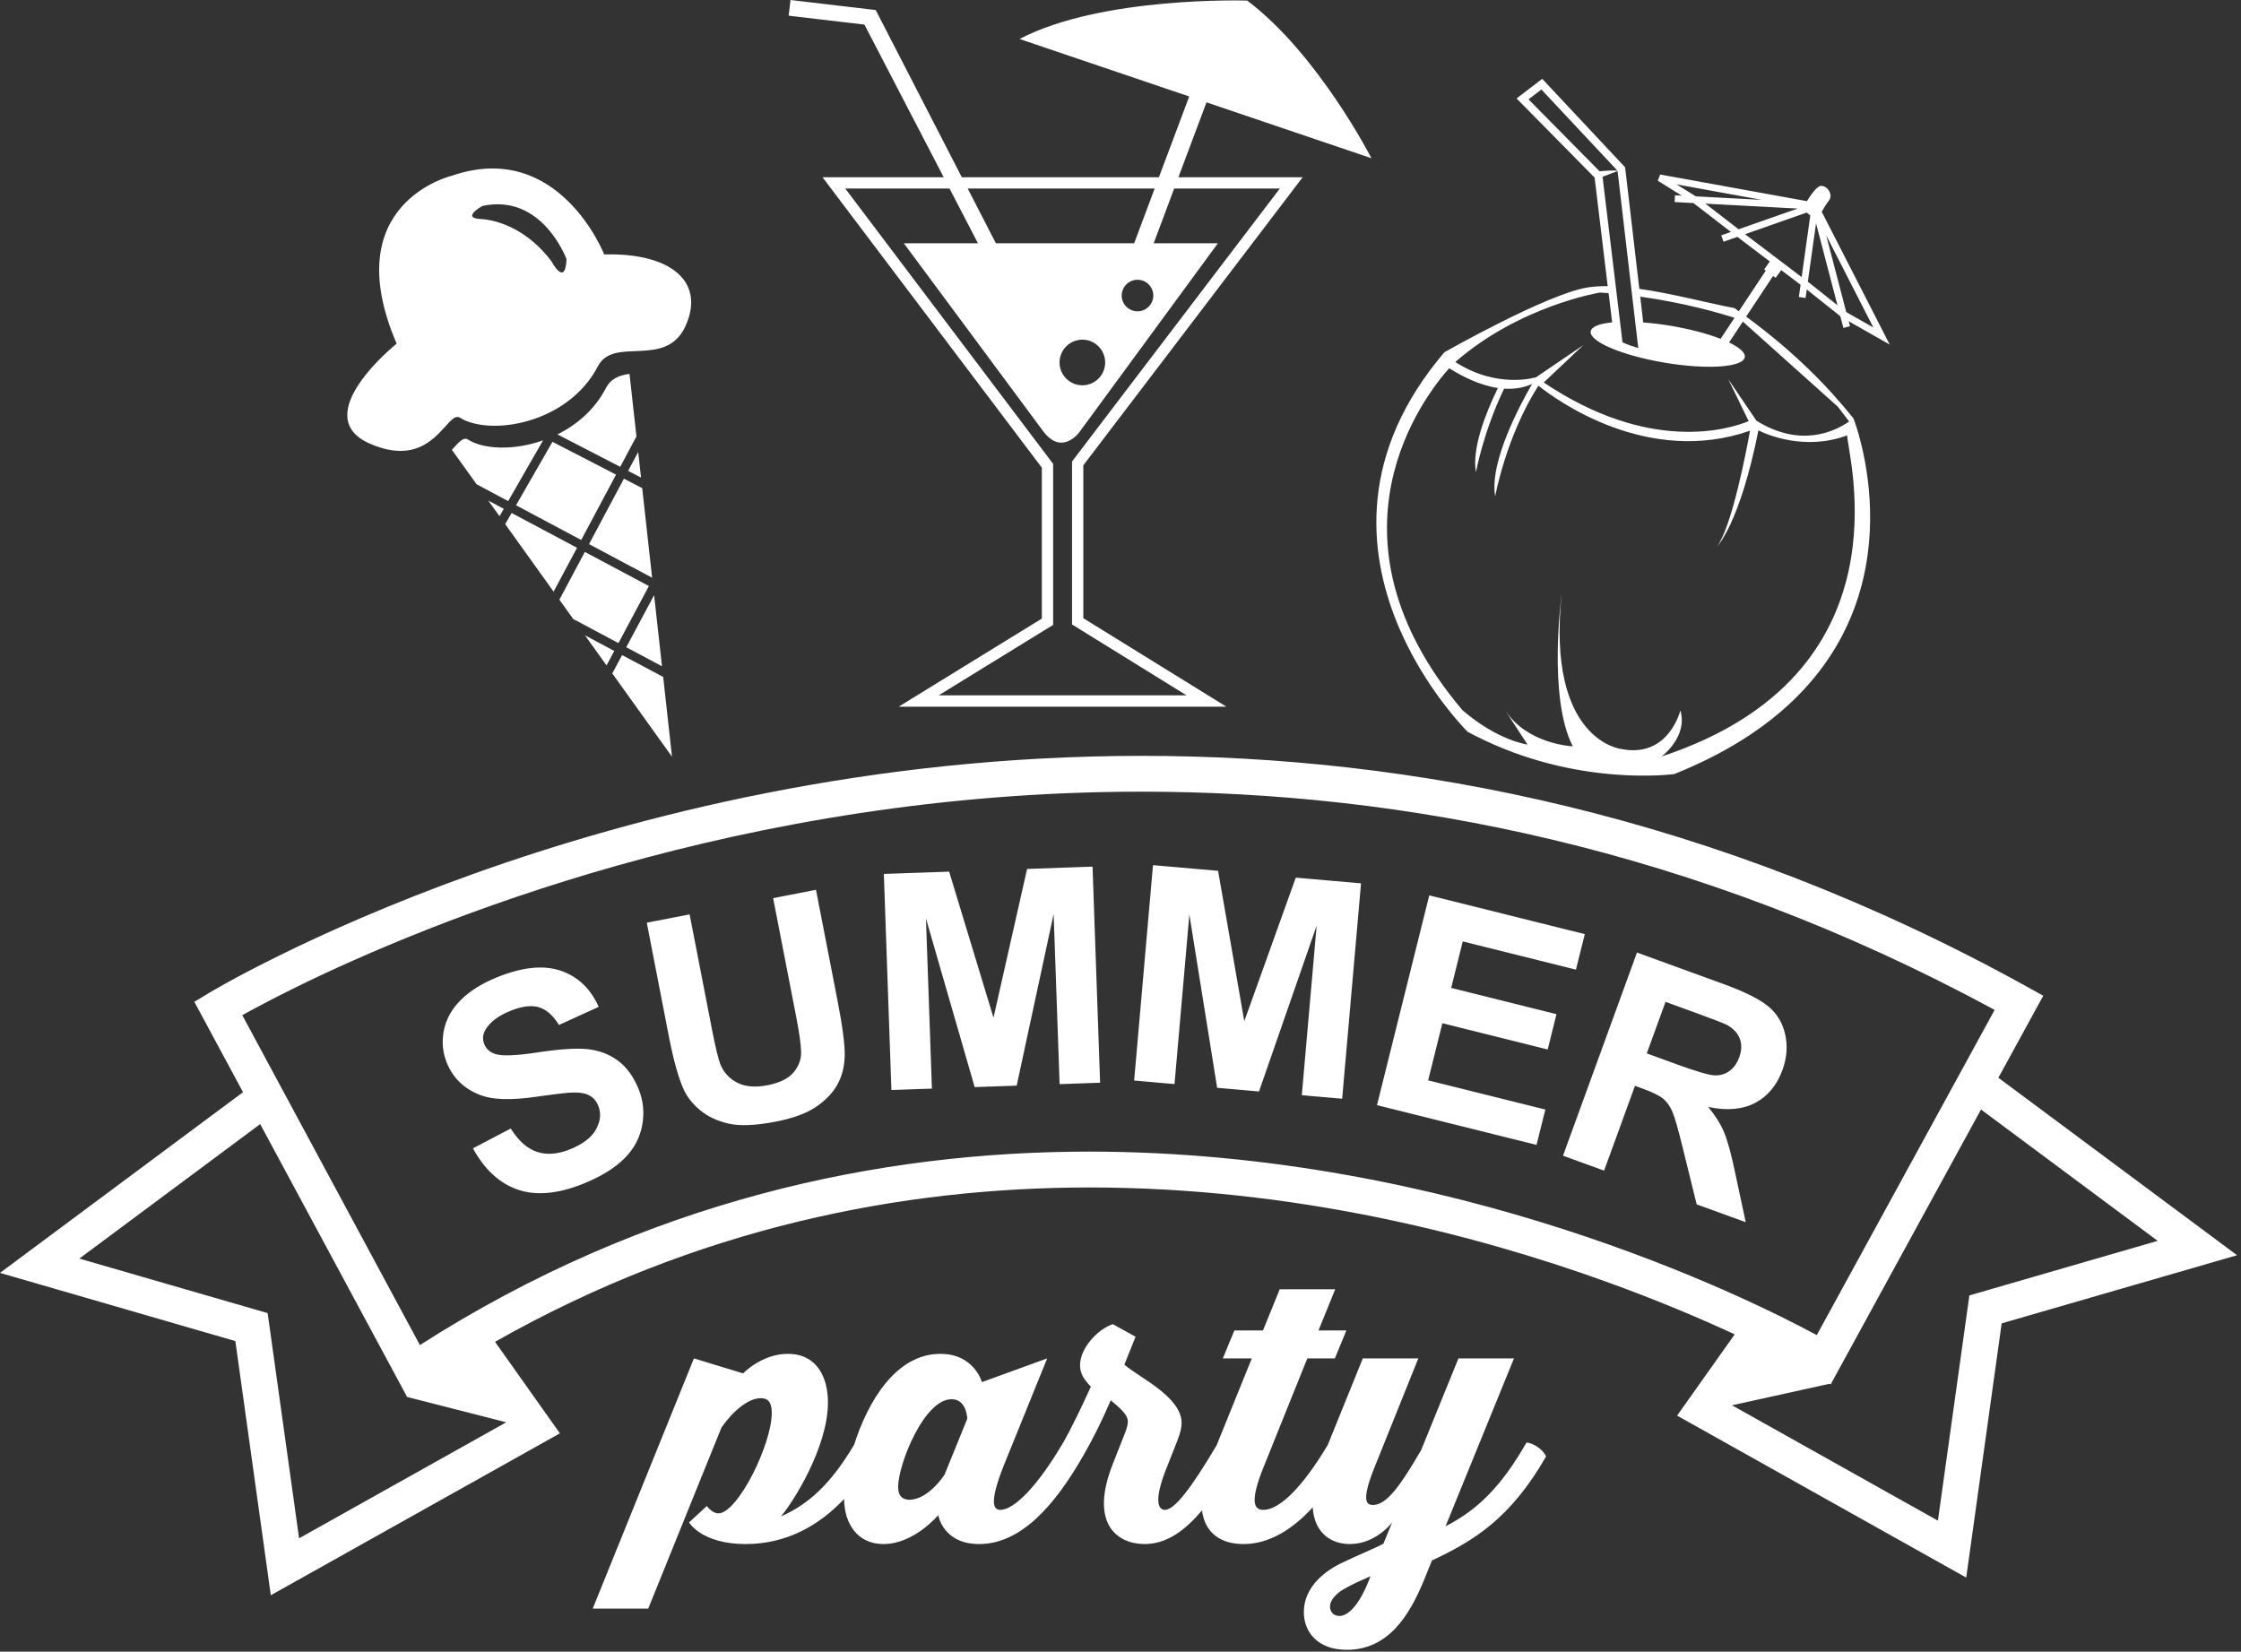 <?xml version="1.0" encoding="UTF-8" standalone="no"?>
<!DOCTYPE svg PUBLIC "-//W3C//DTD SVG 1.1//EN" "http://www.w3.org/Graphics/SVG/1.1/DTD/svg11.dtd">
<svg width="100%" height="100%" viewBox="0 0 270 199" version="1.1" xmlns="http://www.w3.org/2000/svg" xmlns:xlink="http://www.w3.org/1999/xlink" xml:space="preserve" xmlns:serif="http://www.serif.com/" style="fill-rule:evenodd;clip-rule:evenodd;stroke-linejoin:round;stroke-miterlimit:1.414;">
    <rect x="0" y="0" width="270" height="199" fill="#333333" stroke="none"/>
    <g transform="matrix(1,0,0,1,-816.222,-315.204)">
        <g transform="matrix(2,0,0,2,-32.042,-29.29)">
            <path d="M512.25,228.961L519.068,230.661L519.603,228.522L510.233,226.186L507.083,238.825L516.693,241.219L517.226,239.09L510.165,237.331L511.022,233.889L517.367,235.471L517.896,233.344L511.554,231.762L512.25,228.961ZM473.288,225.852L470.706,226.354L472.081,233.426C472.278,234.44 472.384,235.168 472.392,235.622C472.401,236.071 472.249,236.483 471.935,236.854C471.622,237.227 471.097,237.483 470.364,237.625C469.644,237.766 469.044,237.719 468.565,237.481C468.091,237.247 467.743,236.877 467.532,236.375C467.407,236.063 467.235,235.354 467.021,234.256L465.675,227.333L463.095,227.833L464.419,234.653C464.698,236.086 464.991,237.151 465.304,237.85C465.517,238.321 465.849,238.749 466.302,239.125C466.757,239.504 467.325,239.774 468.011,239.934C468.696,240.094 469.649,240.053 470.87,239.817C471.882,239.62 472.679,239.333 473.257,238.952C473.831,238.571 474.267,238.124 474.558,237.618C474.849,237.106 475.001,236.524 475.017,235.862C475.034,235.202 474.892,234.104 474.593,232.569L473.288,225.852ZM499.089,233.768L497.511,224.709L493.589,224.366L492.454,237.342L494.886,237.555L495.78,227.34L497.454,237.78L499.976,238L503.448,228.01L502.554,238.225L504.985,238.438L506.122,225.463L502.19,225.12L499.089,233.768ZM504.821,269.598C504.464,269.598 504.253,269.346 504.253,269.03C504.253,268.672 504.569,268.293 505.052,268C505.62,267.663 506.062,267.495 506.692,267.202C505.999,269.073 505.284,269.598 504.821,269.598ZM481.034,261.083C481.034,261.083 480.067,262.596 478.911,262.596C478.489,262.596 478.237,262.364 478.237,261.819C478.237,260.473 479.794,256.54 481.454,256.54C482.38,256.54 482.401,257.717 482.401,257.717L481.034,261.083ZM516.091,259.147C514.599,261.754 513.19,263.184 511.214,264.194L515.335,254.081L511.991,254.081L509.741,259.61C508.479,261.776 507.659,262.911 506.839,262.911C506.419,262.911 506.124,262.618 506.987,260.514L509.573,254.081L506.229,254.081L504.116,259.299C502.638,261.768 501.245,263.206 500.235,263.206C499.772,263.206 499.31,262.911 500.298,260.514L502.886,254.081L504.546,254.081L505.239,252.399L503.558,252.399L504.567,249.917L501.224,249.917L500.214,252.399L498.491,252.399L497.796,254.081L499.542,254.081L497.423,259.315C495.864,261.948 494.88,263.206 494.304,263.206C494.011,263.206 493.505,262.87 494.474,260.514L495.062,259.022C495.251,258.538 495.313,258.223 495.313,257.969C495.313,256.393 492.728,255.215 491.866,254.459L492.538,252.776L491.171,252.02C490.31,252.293 489.194,253.428 489.194,254.5C489.194,255.026 489.468,255.383 489.847,255.784C489.237,257.129 488.649,258.327 488.187,259.147L488.187,259.149L488.183,259.147C486.669,261.733 485.239,263.206 484.397,263.206C484.021,263.206 483.663,262.891 484.608,260.514L487.216,254.081L483.284,255.51C483.284,255.51 482.821,253.807 480.782,253.807C478.093,253.807 476.409,256.698 475.585,259.284C474.167,261.668 472.841,262.864 471.171,263.606C471.886,262.786 474.009,259.442 474.009,256.729C474.009,255.215 473.335,253.807 471.591,253.807C470.013,253.807 468.899,254.985 468.899,254.985L465.935,254.081L459.837,269.157L463.181,269.157L467.595,258.243C468.269,257.276 469.194,256.477 469.972,256.477C470.413,256.477 470.624,256.75 470.624,257.36C470.624,259.274 468.563,263.417 467.407,263.417C467.028,263.417 466.712,262.975 466.712,262.975L465.64,263.963C465.64,263.963 466.397,265.266 469.046,265.266C471.522,265.266 473.481,264.141 474.981,262.553C474.995,264.047 475.792,265.266 477.354,265.266C479.204,265.266 480.655,263.522 480.655,263.522C480.655,263.522 480.929,265.266 483.116,265.266C485.681,265.266 487.72,262.848 489.36,259.989L489.36,259.987L489.364,259.989C489.952,258.958 490.478,257.928 491.046,256.604C491.612,257.086 492.075,257.465 492.075,257.885C492.075,257.991 492.056,258.202 491.886,258.622L491.214,260.325C489.7,264.047 491.444,265.266 493.085,265.266C494.407,265.266 495.524,264.454 496.54,263.235C496.72,264.643 497.722,265.266 499.038,265.266C500.612,265.266 502.009,264.364 503.21,263.059C503.315,264.622 504.335,265.266 505.452,265.266C507.028,265.266 507.995,263.963 507.995,263.963L507.47,265.245C507.007,265.499 505.831,265.981 505.052,266.36C503.979,266.844 502.698,267.831 502.677,269.325C502.655,270.522 503.476,271.637 505.263,271.637C507.786,271.637 509.048,269.536 509.909,267.454C510.077,267.032 510.394,266.254 510.394,266.254C512.853,265.098 515.103,263.774 517.268,259.989C517.101,259.588 516.531,259.19 516.091,259.147ZM461.351,236.139C460.817,235.75 460.208,235.522 459.519,235.45C458.829,235.381 457.835,235.448 456.534,235.645C455.235,235.846 454.378,235.877 453.968,235.745C453.644,235.639 453.425,235.444 453.308,235.157C453.183,234.844 453.21,234.542 453.394,234.252C453.675,233.797 454.175,233.428 454.882,233.143C455.569,232.866 456.138,232.793 456.591,232.926C457.044,233.059 457.448,233.415 457.804,233.995L460.198,232.903C459.71,231.807 458.95,231.084 457.917,230.727C456.882,230.374 455.608,230.502 454.089,231.116C453.161,231.489 452.429,231.95 451.884,232.495C451.341,233.04 451.003,233.651 450.87,234.327C450.737,235.004 450.796,235.649 451.044,236.264C451.431,237.219 452.13,237.879 453.14,238.243C453.856,238.504 454.935,238.532 456.372,238.327C457.489,238.17 458.212,238.081 458.538,238.067C459.015,238.045 459.378,238.1 459.626,238.237C459.876,238.368 460.058,238.575 460.173,238.862C460.353,239.307 460.31,239.776 460.044,240.268C459.784,240.762 459.257,241.168 458.472,241.485C457.729,241.786 457.067,241.834 456.481,241.639C455.892,241.444 455.364,240.975 454.901,240.233L452.622,241.426C453.325,242.711 454.231,243.543 455.335,243.918C456.437,244.293 457.753,244.17 459.278,243.555C460.327,243.131 461.146,242.629 461.729,242.051C462.315,241.475 462.675,240.805 462.817,240.045C462.958,239.288 462.888,238.561 462.608,237.87C462.3,237.106 461.88,236.53 461.351,236.139ZM486.005,224.594L483.981,233.555L481.31,224.758L477.376,224.895L477.831,237.913L480.271,237.829L479.913,227.581L482.847,237.737L485.378,237.649L487.604,227.311L487.964,237.559L490.403,237.473L489.948,224.456L486.005,224.594ZM528.905,235.938C528.771,236.307 528.575,236.581 528.321,236.764C528.063,236.95 527.769,237.04 527.438,237.032C527.106,237.024 526.349,236.803 525.161,236.372L523.335,235.706L524.466,232.602L526.392,233.303C527.396,233.668 527.991,233.901 528.181,234C528.558,234.215 528.812,234.487 528.938,234.821C529.065,235.155 529.056,235.526 528.905,235.938ZM530.679,232.893C530.165,232.458 529.257,232 527.95,231.524L522.745,229.631L518.289,241.87L520.765,242.77L522.624,237.661L523.122,237.842C523.692,238.049 524.089,238.247 524.317,238.432C524.546,238.622 524.733,238.881 524.876,239.213C525.021,239.547 525.235,240.303 525.524,241.485L526.341,244.801L529.296,245.875L528.669,242.944C528.427,241.778 528.2,240.946 527.987,240.446C527.776,239.946 527.458,239.444 527.036,238.934C528.167,239.172 529.114,239.086 529.87,238.688C530.626,238.286 531.175,237.624 531.509,236.706C531.772,235.981 531.829,235.276 531.677,234.583C531.526,233.891 531.192,233.327 530.679,232.893ZM542.769,250.288L540.874,263.856L528.472,256.907L534.347,255.61L534.413,255.649L534.446,255.588L534.468,255.583L534.454,255.573L543.47,239.088L554.112,247L542.769,250.288ZM489.761,241.624C477.146,241.622 463.089,244.538 449.427,253.278L438.728,233.405C439.407,233.028 440.472,232.458 441.899,231.752C449.874,227.825 468.897,219.938 492.897,219.94C508.464,219.942 526.12,223.245 544.292,233.086L533.577,252.678C529.333,250.389 511.71,241.635 489.761,241.624ZM454.63,257.93L442.149,264.92L440.255,251.352L428.911,248.069L439.806,239.967L448.642,256.377L448.7,256.338L448.624,256.395L454.63,257.93ZM544.517,237.174L547.22,232.233L546.278,231.711C527.433,221.276 509.042,217.78 492.897,217.782C460.261,217.79 436.813,232.018 436.718,232.069L435.839,232.6L438.772,238.045L424.132,248.93L438.31,253.038L440.446,268.35L457.862,258.596L453.954,253.083C466.151,246.167 478.507,243.788 489.761,243.784C502.028,243.784 512.974,246.612 520.843,249.444C523.964,250.567 526.591,251.688 528.632,252.633L525.163,257.528L542.579,267.286L544.714,251.971L558.894,247.866L544.517,237.174ZM464.013,212.401L464.081,213.028L461.608,211.711L461.017,212.817L464.614,217.834L464.013,212.401ZM462.577,199.477L461.97,200.614L462.747,201.016L462.817,201.653L461.718,201.084L459.616,205.026L463.417,207.051L462.548,199.211L462.577,199.477ZM460.632,195.627C459.96,196.92 458.888,197.834 457.714,198.417L461.495,200.37L462.472,198.538L462.054,194.772C461.45,194.85 460.933,195.047 460.632,195.627ZM459.37,210.52L460.671,212.333L461.136,211.463L459.37,210.52ZM454.952,203.151L454.565,203.823L454.3,203.452L457.481,207.889L458.894,205.247L454.952,203.151ZM452.319,198.725C452.042,198.551 451.763,198.897 451.354,199.348L452.843,201.42L454.745,202.434L456.847,198.776C455.095,199.393 453.282,199.333 452.319,198.725ZM457.481,207.891L457.829,208.375L457.481,207.889L457.481,207.891ZM464.011,212.385L463.536,208.1L461.858,211.239L464.011,212.385ZM455.218,202.686L459.144,204.776L461.245,200.84L457.413,198.864L455.218,202.686ZM454.481,202.899L453.546,202.403L454.224,203.346L454.481,202.899ZM462.472,198.538L462.548,199.211L462.474,198.538L462.472,198.538ZM463.417,207.051L463.536,208.1L463.419,207.051L463.417,207.051ZM453.546,202.403L452.843,201.42L453.544,202.401L453.546,202.403ZM461.388,210.989L463.222,207.551L459.364,205.497L457.829,208.375L459.097,210.141L458.669,209.54L461.388,210.989ZM483.044,186.901L478.579,186.901L486.958,198.204C488.116,199.77 489.175,198.254 489.175,198.254L497.501,186.901L493.632,186.901L494.866,183.604L501.231,183.604L488.712,200.049L488.712,209.866L495.612,214.137L480.679,214.137L487.575,209.893L487.575,200.194L475.05,183.604L481.333,183.604L483.044,186.901ZM490.708,194.084C490.708,194.842 490.093,195.458 489.335,195.458C488.577,195.458 487.96,194.842 487.96,194.084C487.96,193.327 488.577,192.709 489.335,192.709C490.093,192.709 490.708,193.327 490.708,194.084ZM493.608,190.051C493.608,190.575 493.181,191.002 492.657,191.002C492.134,191.002 491.704,190.575 491.704,190.051C491.706,189.526 492.134,189.1 492.657,189.1C493.181,189.1 493.608,189.526 493.608,190.051ZM493.69,183.604L492.456,186.901L484.124,186.901L482.427,183.604L493.69,183.604ZM480.981,182.924L473.681,182.924L486.894,200.422L486.894,209.512L478.272,214.819L498.009,214.819L489.392,209.489L489.392,200.28L502.606,182.924L495.122,182.924L496.812,178.413L506.749,181.78C506.749,181.78 503.542,175.504 499.265,172.282C499.265,172.282 490.505,171.999 485.55,174.596L495.771,178.059L493.946,182.924L482.073,182.924L476.886,172.852L471.753,172.247L471.642,173.192L476.206,173.729L480.981,182.924ZM511.433,194.43C512.198,194.915 513.258,195.456 514.366,195.622C513.607,197.178 512.794,199.276 513.044,200.698C513.044,200.698 513.495,198.229 514.741,195.661C515.31,195.7 515.883,195.622 516.427,195.379C515.741,196.561 513.839,200.071 514.202,202.147C514.203,202.147 514.862,198.52 516.807,195.483C517.95,196.391 523.409,200.34 529.556,198.194C529.337,199.403 528.47,203.956 527.565,205.176C527.565,205.176 528.933,203.821 530.062,198.174C530.585,198.44 532.884,199.418 535.407,198.475C535.429,199.694 539.28,212.858 524.228,217.819C524.228,217.819 525.835,216.625 525.358,215.043C525.36,215.043 524.663,217.936 521.802,217.37C521.804,217.372 517.276,216.883 518.21,208.02C518.211,208.02 517.353,214.249 518.878,217.208C518.878,217.208 516.149,217.1 514.806,215.038L516.149,217.1C516.149,217.1 514.38,216.881 512.231,215.03C503.376,204.542 509.921,196.122 511.433,194.43ZM520.521,189.87C520.693,189.881 520.864,189.895 521.036,189.909L521.249,191.668C520.489,191.741 520.007,191.924 519.958,192.208C519.856,192.819 521.851,193.665 524.413,194.096C526.976,194.528 529.138,194.377 529.241,193.764C529.288,193.499 528.925,193.18 528.292,192.877L529.124,191.622L534.847,196.749L535.524,197.641C534.608,198.272 532.565,199.219 529.942,197.592L528.243,195.086L529.474,197.62C528.269,198.112 523.507,199.577 517.128,195.288L519.515,193.036L516.669,194.973C516.669,194.973 514.36,195.706 511.802,194.055C515.702,190.651 520.521,189.87 520.521,189.87ZM520.671,182.897L521.577,182.553L522.823,193.215C522.542,193.131 522.146,193.002 521.874,192.87L520.671,182.897ZM516.211,178.231L516.987,177.639L521.567,182.526C521.38,182.51 520.866,182.522 520.495,182.569L516.211,178.231ZM528.62,191.395L527.782,192.659C526.995,192.354 525.95,192.071 524.786,191.875C524.203,191.778 523.643,191.711 523.12,191.674L522.942,190.118C525.644,190.495 527.771,191.12 528.62,191.395ZM529.257,186.356L532.97,185.053L533.185,185.229L532.665,188.94L529.257,186.356ZM526.868,184.516L532.425,184.811L528.868,186.059L526.868,184.516ZM525.128,183.354L530.265,184.288L526.294,184.077L525.128,183.354ZM533.532,185.702L534.823,190.637L533.187,189.334L533.038,189.221L533.532,185.702ZM536.983,191.973L535.353,191.049L534.144,186.424L536.983,191.973ZM508.483,210.221C509.757,213.127 511.517,215.219 512.226,215.995L512.229,215.999L512.306,216.083L512.313,216.088L512.375,216.157L512.382,216.165L512.435,216.219L512.442,216.225L512.481,216.266L512.489,216.274L512.515,216.301L512.524,216.309L512.536,216.325L512.542,216.331C512.698,216.415 512.851,216.493 513.003,216.573L513.008,216.573C519.125,219.698 524.999,218.877 524.999,218.877C539.046,213.235 537.077,201.889 536.11,198.459L536.112,198.458L536.101,198.413L536.062,198.284C535.905,197.752 535.784,197.45 535.784,197.45C534.228,195.514 532.271,193.493 529.323,191.319L530.944,188.874L531.097,188.985L531.437,188.52L532.601,189.403L532.497,190.139L532.903,190.196L532.972,189.686L534.995,191.297L535.179,192.002L535.575,191.899L535.497,191.6L537.97,193.004L533.874,185.002C534.011,184.76 534.171,184.497 534.298,184.346C534.581,184.012 534.257,183.458 533.849,183.444C533.599,183.438 533.233,183.958 532.985,184.366L524.142,182.76L523.997,183.133L525.444,184.034L525.034,184.012L525.013,184.418L526.147,184.481L528.405,186.219L527.821,186.426L527.956,186.809L528.794,186.518L530.745,187.997L530.405,188.487L530.501,188.555L528.882,190.997L528.62,190.809C526.968,190.493 524.843,189.924 522.886,189.647L522.031,182.327L517.039,176.999L516.867,177.127L515.492,178.178L520.193,182.946L520.982,189.487C520.547,189.483 520.133,189.504 519.755,189.567C517.313,189.963 511.144,193.467 511.144,193.467L511.085,193.536C510.97,193.674 510.853,193.813 510.741,193.954C505.823,200.071 506.636,205.997 508.478,210.213L508.483,210.221ZM460.669,212.334L460.767,212.465L460.671,212.333L460.669,212.334ZM459.37,210.522L459.37,210.52L459.097,210.141L459.37,210.522ZM461.019,212.819L461.017,212.817L460.767,212.465L461.019,212.819ZM453.192,184.655C456.804,183.874 458.259,187.858 458.259,187.858C458.19,189.579 457.358,187.997 457.358,187.997C456.017,186.194 454.267,185.502 453.075,185.44C451.89,185.375 453.192,184.655 453.192,184.655ZM446.419,198.977C450.249,200.651 451.048,196.913 451.839,197.409C453.628,198.536 458.341,197.797 460.151,194.311C461.114,192.458 464.278,194.52 465.45,191.838C466.626,189.155 464.456,187.467 460.53,187.575C460.53,187.575 457.806,180.625 451.366,182.829C451.366,182.831 444.382,184.456 448.026,192.95C448.026,192.95 442.589,197.303 446.419,198.977Z" style="fill:white;fill-rule:nonzero;"/>
        </g>
    </g>
</svg>
